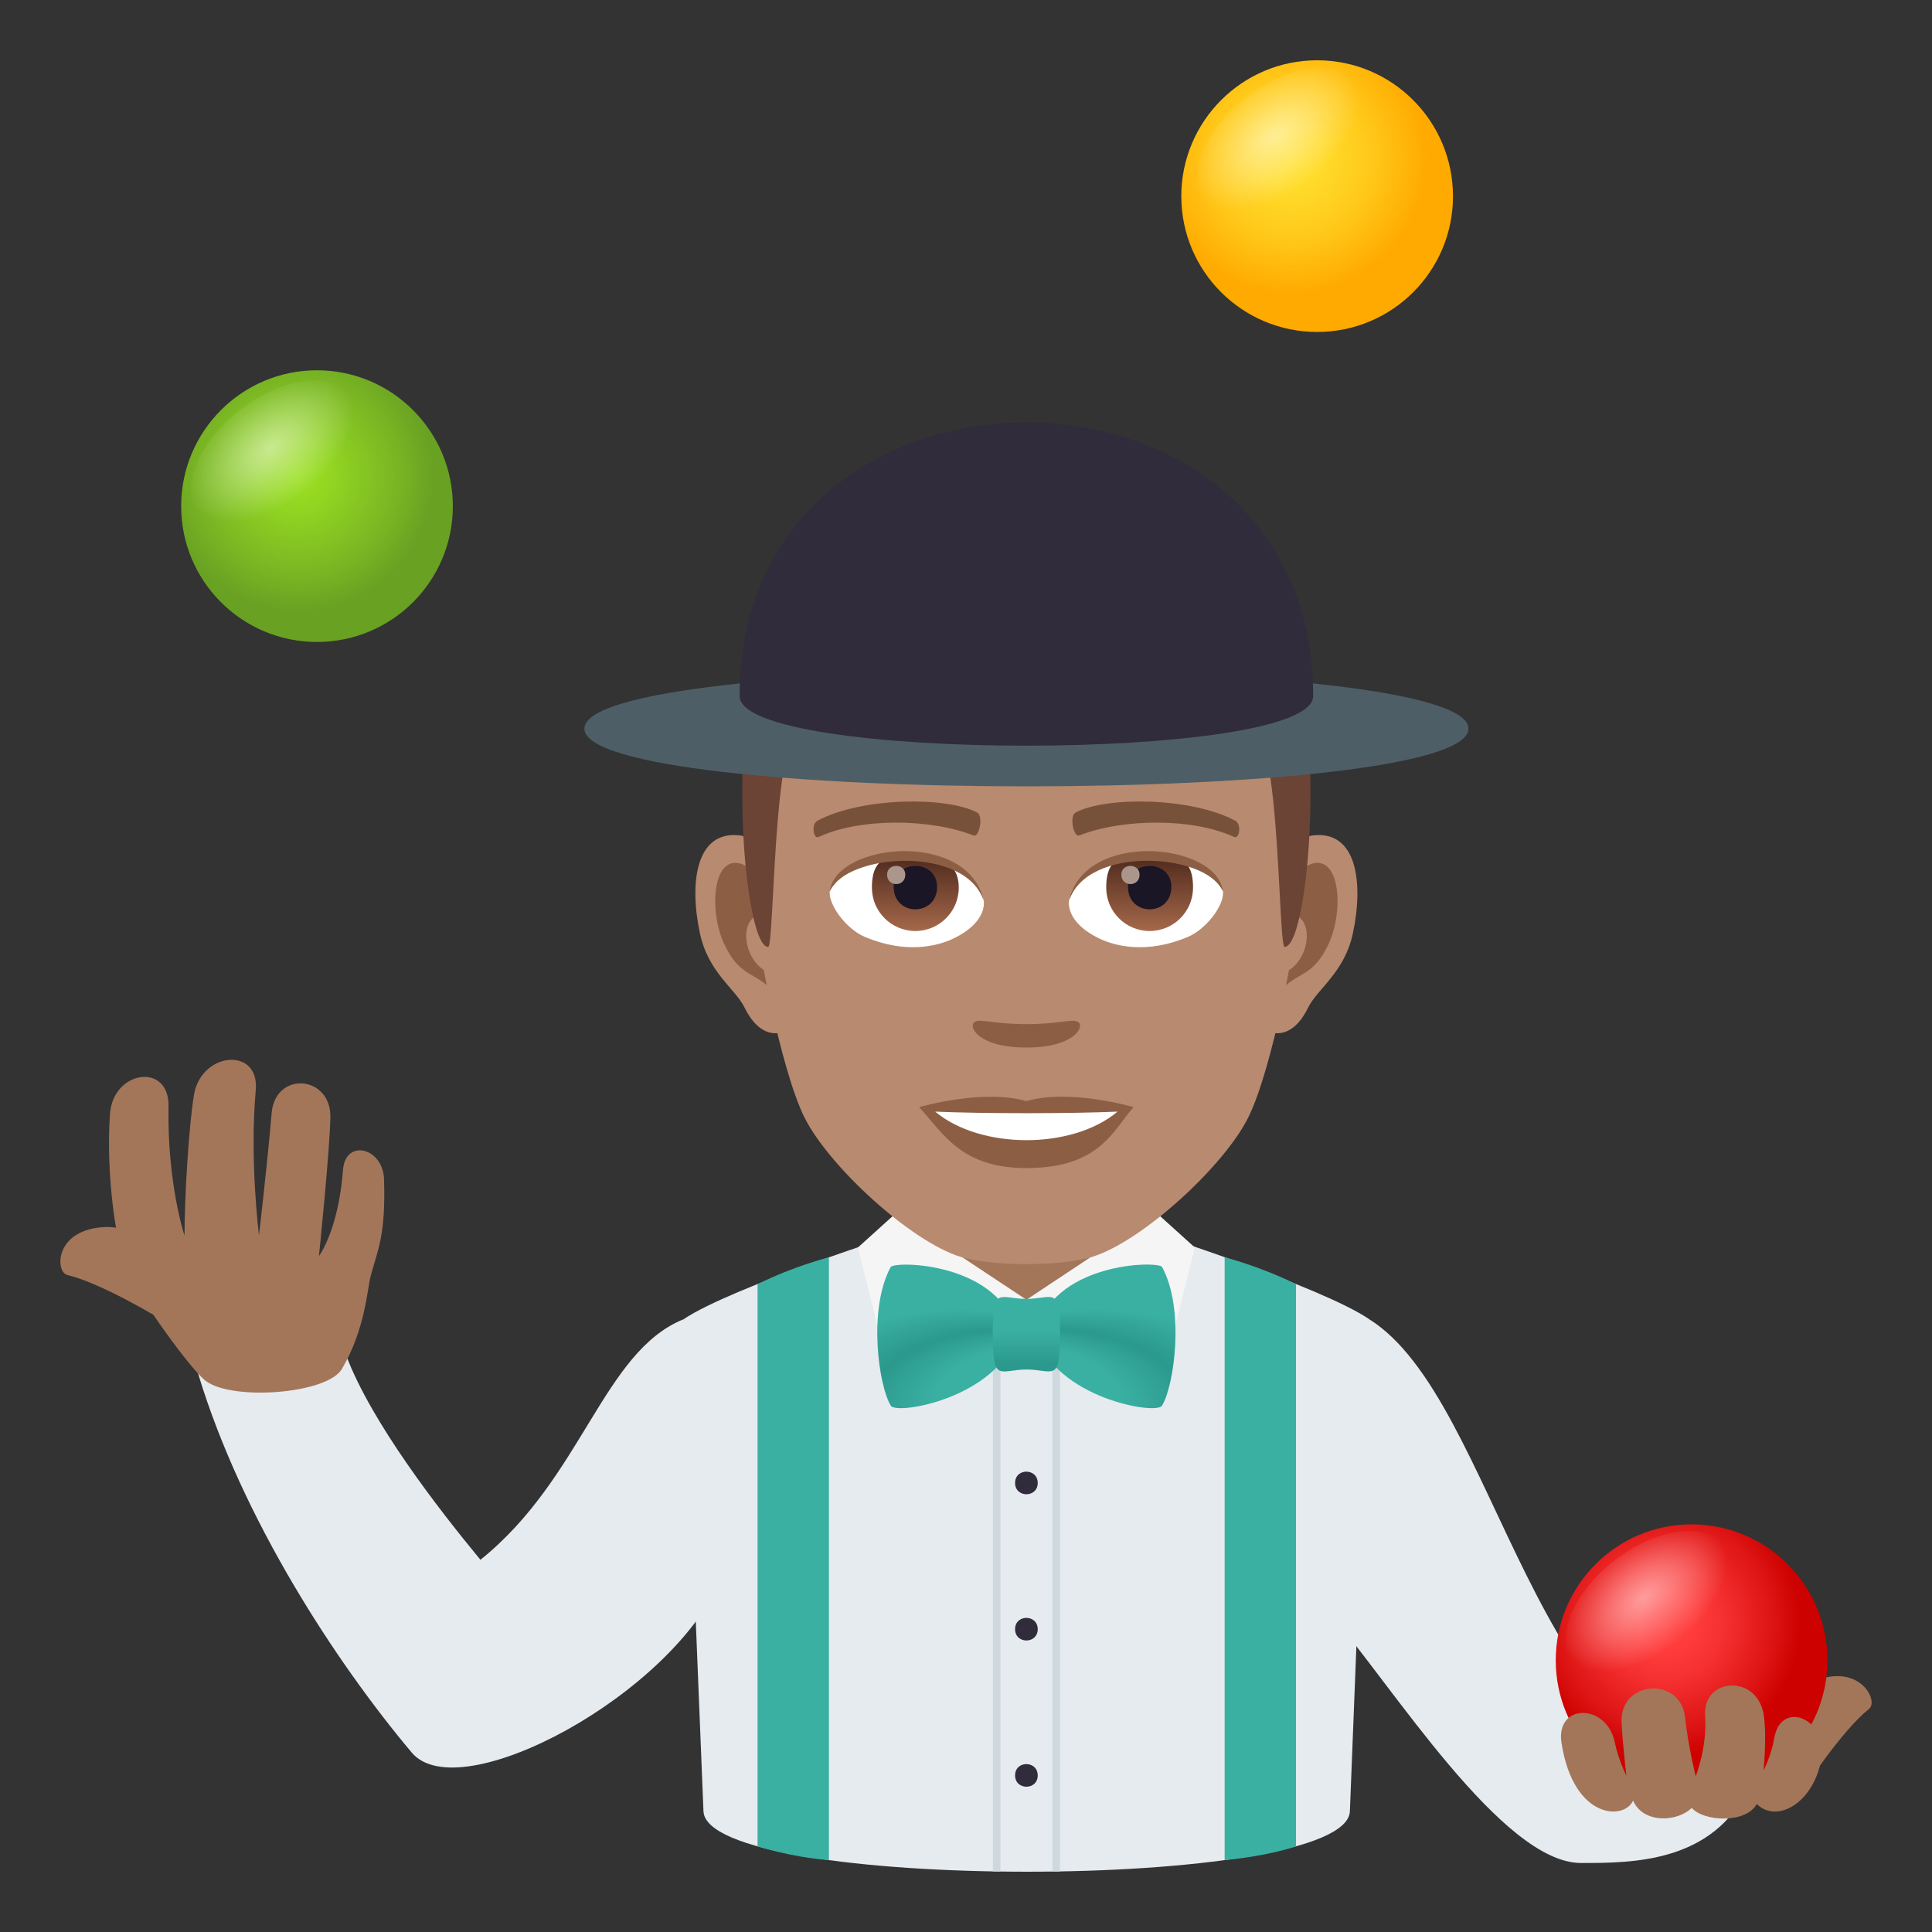 <?xml version="1.0" encoding="utf-8"?>
<!-- Generator: Adobe Illustrator 15.0.0, SVG Export Plug-In . SVG Version: 6.00 Build 0)  -->
<!DOCTYPE svg PUBLIC "-//W3C//DTD SVG 1.1//EN" "http://www.w3.org/Graphics/SVG/1.1/DTD/svg11.dtd">
<svg version="1.1" id="Layer_1" xmlns:x="http://ns.adobe.com/Extensibility/1.0/" xmlns:i="http://ns.adobe.com/AdobeIllustrator/10.0/" xmlns:graph="http://ns.adobe.com/Graphs/1.0/"
	 xmlns="http://www.w3.org/2000/svg" xmlns:xlink="http://www.w3.org/1999/xlink" xmlns:a="http://ns.adobe.com/AdobeSVGViewerExtensions/3.0/"
	 x="0px" y="0px" width="64px" height="64px" viewBox="0 0 64 64" enable-background="new 0 0 64 64" xml:space="preserve">
<rect x="0" y="0" width="64" height="64" fill="#333333" stroke="none"/>
<path fill="#E6EBEF" d="M22.644,43.701c-2.673,1.084-3.35,5.258-6.729,7.969c-1.406-1.703-3.587-4.521-4.437-6.74
	c0,0-3.385-0.672-4.916,0.57c1.453,4.814,4.578,9.586,7.078,12.557c1.582,1.881,8.688-1.941,10.268-5.82
	C23.907,52.236,24.169,50.5,22.644,43.701z"/>
<path fill="#A3765A" d="M5.378,43.73c0.449,0.211,1.611-2.158,1.16-2.369c0,0-2.299-0.738-3.023-0.715
	c-1.713,0.055-1.693,1.486-1.287,1.588C3.411,42.521,5.378,43.73,5.378,43.73z"/>
<path fill="#A3765A" d="M5.583,36.646c-0.049,2.545,0.529,4.285,0.529,4.285c0-1.25,0.141-3.623,0.313-4.66
	c0.238-1.436,2.178-1.604,2.047-0.158c-0.209,2.311,0.107,4.803,0.107,4.803s0.262-2.199,0.42-4.049
	c0.123-1.398,1.973-1.254,1.945,0.148c-0.021,1.131-0.379,4.594-0.379,4.594s0.641-0.834,0.797-2.852
	c0.082-1.053,1.324-0.74,1.359,0.301c0.061,1.854-0.203,2.326-0.438,3.197c-0.125,0.465-0.176,1.764-0.957,3.094
	c-0.484,0.824-3.6,1.061-4.5,0.404c-0.508-0.373-2.197-2.746-2.574-3.559c-0.41-0.881-0.748-3.271-0.609-5.289
	C3.743,35.449,5.61,35.186,5.583,36.646z"/>
<path fill="#E6EBEF" d="M45.357,43.701c4.265,2.668,5.409,14.734,12.579,15.484c-1.176,2.533-3.877,2.529-5.563,2.529
	c-2.604,0-6.242-5.859-8.354-8.313C44.021,53.402,43.832,50.5,45.357,43.701z"/>
<path fill="#E6EBEF" d="M22.644,43.701c1.598-1.072,7.313-2.895,7.313-2.895h8.141c0,0,5.674,1.816,7.261,2.895l-0.642,16.295
	c-0.094,2.678-21.317,2.674-21.414,0L22.644,43.701z"/>
<rect x="34.862" y="40.807" fill="#CFD8DD" width="0.25" height="21.189"/>
<rect x="32.89" y="40.807" fill="#CFD8DD" width="0.25" height="21.189"/>
<path fill="#3AB0A2" d="M25.095,42.541c1.178-0.592,2.364-0.891,2.364-0.891v19.969c-1.287-0.102-2.364-0.457-2.364-0.457V42.541z"
	/>
<path fill="#3AB0A2" d="M42.932,42.541c-1.177-0.592-2.364-0.891-2.364-0.891v19.969c1.526-0.148,2.364-0.459,2.364-0.459V42.541z"
	/>
<path fill="#A3765A" d="M59.759,59.258c-0.313,0.375-2.43-1.277-2.121-1.654c0,0,1.74-1.619,2.404-1.896
	c1.568-0.658,2.197,0.639,1.877,0.896C60.983,57.355,59.759,59.258,59.759,59.258z"/>
<radialGradient id="SVGID_1_" cx="55.161" cy="53.746" r="4.5" gradientUnits="userSpaceOnUse">
	<stop  offset="0.212" style="stop-color:#FF3B3B"/>
	<stop  offset="0.418" style="stop-color:#F63131"/>
	<stop  offset="0.771" style="stop-color:#DE1615"/>
	<stop  offset="1" style="stop-color:#CC0100"/>
	<a:midPointStop  offset="0.212" style="stop-color:#FF3B3B"/>
	<a:midPointStop  offset="0.588" style="stop-color:#FF3B3B"/>
	<a:midPointStop  offset="1" style="stop-color:#CC0100"/>
</radialGradient>
<path fill="url(#SVGID_1_)" d="M56.036,50.496c-2.482,0-4.5,2.018-4.5,4.504c0,2.484,2.018,4.496,4.5,4.496
	c2.484,0,4.5-2.012,4.5-4.496C60.536,52.514,58.521,50.496,56.036,50.496z"/>
<radialGradient id="SVGID_2_" cx="633.461" cy="-21.3" r="3.202" gradientTransform="matrix(0.358 0.465 -0.792 0.61 -189.208 -228.648)" gradientUnits="userSpaceOnUse">
	<stop  offset="0" style="stop-color:#FFFFFF"/>
	<stop  offset="1" style="stop-color:#FFFFFF;stop-opacity:0"/>
	<a:midPointStop  offset="0" style="stop-color:#FFFFFF"/>
	<a:midPointStop  offset="0.486" style="stop-color:#FFFFFF"/>
	<a:midPointStop  offset="1" style="stop-color:#FFFFFF;stop-opacity:0"/>
</radialGradient>
<path opacity="0.5" fill="url(#SVGID_2_)" d="M55.786,54.662c-1.402,1.078-3.051,1.285-3.684,0.463
	c-0.635-0.824-0.014-2.365,1.389-3.443c1.401-1.08,3.051-1.287,3.685-0.465C57.811,52.041,57.187,53.582,55.786,54.662z"/>
<path fill="#A3765A" d="M58.774,57.58c-0.1,0.586-0.354,1.068-0.354,1.068s0.119-1.201,0-1.871
	c-0.236-1.324-2.025-1.211-1.936,0.066c0.074,1.043-0.311,1.998-0.311,1.998s-0.244-0.955-0.354-1.953
	c-0.15-1.375-2.166-1.219-2.102,0.162c0.037,0.762,0.16,1.775,0.16,1.775s-0.262-0.516-0.387-1.113
	c-0.27-1.297-1.967-1.293-1.764,0.021c0.396,2.555,2.09,2.568,2.371,1.914c0.338,0.775,1.477,0.709,1.943,0.242
	c0.385,0.451,1.789,0.533,2.156-0.129c0.691,0.676,1.924-0.08,2.143-1.535C60.538,56.934,58.993,56.291,58.774,57.58z"/>
<rect x="29.677" y="38.367" fill="#A3765A" width="8.647" height="4.689"/>
<path fill="#F5F5F5" d="M38.323,40.189l1.256,1.135l-1.08,4.318L34,43.057L38.323,40.189z"/>
<path fill="#F5F5F5" d="M29.677,40.189l-1.256,1.135l1.08,4.318l4.5-2.586L29.677,40.189z"/>
<radialGradient id="SVGID_3_" cx="585.345" cy="-103.736" r="14.899" fx="573.424" fy="-98.331" gradientTransform="matrix(-0.867 -1.000000e-004 -5.047310e-005 -0.525 534.143 -5.673)" gradientUnits="userSpaceOnUse">
	<stop  offset="0.261" style="stop-color:#3AB0A2"/>
	<stop  offset="0.364" style="stop-color:#2B998D"/>
	<stop  offset="0.503" style="stop-color:#3AB0A2"/>
	<a:midPointStop  offset="0.261" style="stop-color:#3AB0A2"/>
	<a:midPointStop  offset="0.5" style="stop-color:#3AB0A2"/>
	<a:midPointStop  offset="0.364" style="stop-color:#2B998D"/>
	<a:midPointStop  offset="0.5" style="stop-color:#2B998D"/>
	<a:midPointStop  offset="0.503" style="stop-color:#3AB0A2"/>
</radialGradient>
<path fill="url(#SVGID_3_)" d="M33.689,44.203c-0.646,2.105-3.98,2.676-4.177,2.365c-0.4-0.631-0.771-3.184-0.008-4.594
	C29.622,41.758,33.196,41.807,33.689,44.203z"/>
<radialGradient id="SVGID_4_" cx="107.111" cy="-103.409" r="14.905" fx="95.185" fy="-98.001" gradientTransform="matrix(0.867 -3.000000e-004 1.514193e-004 -0.525 -51.408 -5.529)" gradientUnits="userSpaceOnUse">
	<stop  offset="0.261" style="stop-color:#3AB0A2"/>
	<stop  offset="0.364" style="stop-color:#2B998D"/>
	<stop  offset="0.503" style="stop-color:#3AB0A2"/>
	<a:midPointStop  offset="0.261" style="stop-color:#3AB0A2"/>
	<a:midPointStop  offset="0.5" style="stop-color:#3AB0A2"/>
	<a:midPointStop  offset="0.364" style="stop-color:#2B998D"/>
	<a:midPointStop  offset="0.5" style="stop-color:#2B998D"/>
	<a:midPointStop  offset="0.503" style="stop-color:#3AB0A2"/>
</radialGradient>
<path fill="url(#SVGID_4_)" d="M34.311,44.203c0.646,2.105,3.981,2.676,4.179,2.365c0.398-0.631,0.77-3.186,0.007-4.596
	C38.378,41.756,34.806,41.807,34.311,44.203z"/>
<linearGradient id="SVGID_5_" gradientUnits="userSpaceOnUse" x1="71.795" y1="45.585" x2="71.795" y2="43.115" gradientTransform="matrix(1.136 -2.000000e-004 -2.000000e-004 1 -47.544 -0.138)">
	<stop  offset="0.097" style="stop-color:#2B998D"/>
	<stop  offset="0.551" style="stop-color:#3AB0A2"/>
	<a:midPointStop  offset="0.097" style="stop-color:#2B998D"/>
	<a:midPointStop  offset="0.5" style="stop-color:#2B998D"/>
	<a:midPointStop  offset="0.551" style="stop-color:#3AB0A2"/>
</linearGradient>
<path fill="url(#SVGID_5_)" d="M34.003,45.367c-0.895,0.002-1.114,0.477-1.119-1.168c0-1.646,0.223-1.17,1.116-1.172
	c0.894,0,1.114-0.477,1.116,1.17C35.118,45.838,34.896,45.367,34.003,45.367z"/>
<path fill="#302C3B" d="M33.626,49.125c-0.001-0.5,0.748-0.5,0.75,0C34.376,49.623,33.627,49.625,33.626,49.125z"/>
<path fill="#302C3B" d="M33.626,53.969c-0.001-0.5,0.748-0.5,0.75,0C34.376,54.467,33.627,54.469,33.626,53.969z"/>
<path fill="#302C3B" d="M33.626,58.813c-0.001-0.5,0.748-0.5,0.75,0C34.376,59.311,33.627,59.313,33.626,58.813z"/>
<radialGradient id="SVGID_6_" cx="42.757" cy="5.247" r="4.5" gradientUnits="userSpaceOnUse">
	<stop  offset="0" style="stop-color:#FFE02E"/>
	<stop  offset="0.249" style="stop-color:#FFDA29"/>
	<stop  offset="0.586" style="stop-color:#FFC91A"/>
	<stop  offset="0.971" style="stop-color:#FFAC02"/>
	<stop  offset="1" style="stop-color:#FFAA00"/>
	<a:midPointStop  offset="0" style="stop-color:#FFE02E"/>
	<a:midPointStop  offset="0.642" style="stop-color:#FFE02E"/>
	<a:midPointStop  offset="1" style="stop-color:#FFAA00"/>
</radialGradient>
<path fill="url(#SVGID_6_)" d="M43.632,1.997c-2.482,0-4.5,2.018-4.5,4.504c0,2.484,2.018,4.496,4.5,4.496
	c2.484,0,4.5-2.012,4.5-4.496C48.132,4.014,46.116,1.997,43.632,1.997z"/>
<radialGradient id="SVGID_7_" cx="555.402" cy="-41.19" r="3.203" gradientTransform="matrix(0.358 0.465 -0.792 0.61 -189.208 -228.648)" gradientUnits="userSpaceOnUse">
	<stop  offset="0" style="stop-color:#FFFFFF"/>
	<stop  offset="1" style="stop-color:#FFFFFF;stop-opacity:0"/>
	<a:midPointStop  offset="0" style="stop-color:#FFFFFF"/>
	<a:midPointStop  offset="0.486" style="stop-color:#FFFFFF"/>
	<a:midPointStop  offset="1" style="stop-color:#FFFFFF;stop-opacity:0"/>
</radialGradient>
<path opacity="0.5" fill="url(#SVGID_7_)" d="M43.581,6.2c-1.402,1.078-3.053,1.287-3.686,0.463s-0.012-2.363,1.389-3.443
	c1.402-1.08,3.053-1.285,3.686-0.463C45.604,3.579,44.981,5.122,43.581,6.2z"/>
<radialGradient id="SVGID_8_" cx="9.876" cy="15.766" r="4.5" gradientUnits="userSpaceOnUse">
	<stop  offset="0" style="stop-color:#9BE022"/>
	<stop  offset="0.267" style="stop-color:#91D422"/>
	<stop  offset="0.747" style="stop-color:#78B423"/>
	<stop  offset="1" style="stop-color:#69A123"/>
	<a:midPointStop  offset="0" style="stop-color:#9BE022"/>
	<a:midPointStop  offset="0.576" style="stop-color:#9BE022"/>
	<a:midPointStop  offset="1" style="stop-color:#69A123"/>
</radialGradient>
<path fill="url(#SVGID_8_)" d="M10.501,12.266c-2.484,0-4.5,2.016-4.5,4.502s2.016,4.498,4.5,4.498c2.482,0,4.5-2.012,4.5-4.498
	S12.983,12.266,10.501,12.266z"/>
<radialGradient id="SVGID_9_" cx="534.75" cy="-8.47" r="3.202" gradientTransform="matrix(0.358 0.465 -0.792 0.61 -189.208 -228.648)" gradientUnits="userSpaceOnUse">
	<stop  offset="0" style="stop-color:#FFFFFF"/>
	<stop  offset="1" style="stop-color:#FFFFFF;stop-opacity:0"/>
	<a:midPointStop  offset="0" style="stop-color:#FFFFFF"/>
	<a:midPointStop  offset="0.486" style="stop-color:#FFFFFF"/>
	<a:midPointStop  offset="1" style="stop-color:#FFFFFF;stop-opacity:0"/>
</radialGradient>
<path opacity="0.5" fill="url(#SVGID_9_)" d="M10.253,16.547c-1.402,1.08-3.051,1.287-3.684,0.463
	c-0.635-0.822-0.014-2.363,1.389-3.443c1.402-1.078,3.051-1.285,3.684-0.463C12.276,13.928,11.653,15.471,10.253,16.547z"/>
<path id="Path_2067_" fill="#B88A6F" d="M43.489,27.674c-1.469,0.178-2.529,5.088-1.605,6.382c0.131,0.182,0.887,0.471,1.447-0.674
	c0.311-0.632,1.207-1.162,1.486-2.468C45.173,29.241,44.95,27.499,43.489,27.674z"/>
<path id="Path_2066_" fill="#B88A6F" d="M24.511,27.674c1.469,0.178,2.529,5.088,1.605,6.382c-0.129,0.182-0.885,0.471-1.449-0.674
	c-0.309-0.632-1.205-1.162-1.482-2.468C22.827,29.241,23.05,27.499,24.511,27.674z"/>
<path id="Path_2065_" fill="#8C5F44" d="M43.45,28.614c-0.383,0.121-0.803,0.705-1.029,1.674c1.34-0.289,1.006,1.939-0.16,1.982
	c0.012,0.225,0.027,0.453,0.055,0.695c0.561-0.813,1.131-0.486,1.695-1.695C44.521,30.178,44.399,28.319,43.45,28.614z"/>
<path id="Path_2064_" fill="#8C5F44" d="M25.579,30.286c-0.229-0.967-0.645-1.551-1.029-1.672c-0.947-0.295-1.07,1.564-0.561,2.656
	c0.564,1.209,1.135,0.883,1.697,1.695c0.027-0.242,0.043-0.473,0.051-0.697C24.585,32.213,24.255,30.012,25.579,30.286z"/>
<path id="Path_2063_" fill="#B88A6F" d="M33.999,18.233c-6.363,0-9.43,4.807-9.047,11.488c0.076,1.346,0.912,5.732,1.701,7.304
	c0.807,1.611,3.506,4.094,5.158,4.607c1.045,0.324,3.332,0.324,4.377,0c1.652-0.514,4.354-2.996,5.158-4.607
	c0.791-1.572,1.625-5.957,1.701-7.304C43.433,23.04,40.366,18.233,33.999,18.233z"/>
<path id="Path_2062_" fill="#78513A" d="M40.915,27.184c-1.455-0.771-4.24-0.809-5.279-0.271c-0.223,0.104-0.074,0.832,0.113,0.764
	c1.443-0.57,3.777-0.584,5.131,0.049C41.062,27.807,41.136,27.292,40.915,27.184z"/>
<path id="Path_2061_" fill="#78513A" d="M27.085,27.184c1.455-0.771,4.24-0.809,5.279-0.271c0.223,0.104,0.076,0.832-0.113,0.764
	c-1.447-0.57-3.777-0.584-5.133,0.049C26.94,27.807,26.866,27.292,27.085,27.184z"/>
<path id="Path_2060_" fill="#8C5F44" d="M35.718,33.857c-0.182-0.125-0.607,0.068-1.719,0.068c-1.107,0-1.535-0.193-1.717-0.068
	c-0.217,0.154,0.129,0.844,1.717,0.844C35.589,34.701,35.937,34.012,35.718,33.857z"/>
<path id="Path_2059_" fill="#8C5F44" d="M33.999,36.477c-1.43-0.42-3.551,0.199-3.551,0.199c0.807,0.879,1.398,2.018,3.551,2.018
	c2.469,0,2.887-1.293,3.553-2.018C37.552,36.676,35.433,36.053,33.999,36.477z"/>
<path id="Path_2058_" fill="#FFFFFF" d="M30.979,36.824c1.502,1.256,4.533,1.266,6.041,0C35.421,36.893,32.591,36.893,30.979,36.824
	z"/>
<path fill="#8F604D" d="M42.13,19.825c-1.393-1.883-3.943-3.344-8.131-3.344c-4.184,0-6.734,1.461-8.127,3.344
	C23.899,22.489,44.101,22.489,42.13,19.825z"/>
<linearGradient id="SVGID_10_" gradientUnits="userSpaceOnUse" x1="34" y1="31.368" x2="34" y2="19.027">
	<stop  offset="0.5" style="stop-color:#6B4435"/>
	<stop  offset="0.679" style="stop-color:#744B3B"/>
	<stop  offset="0.971" style="stop-color:#8C5E4B"/>
	<stop  offset="1" style="stop-color:#8F604D"/>
	<a:midPointStop  offset="0.5" style="stop-color:#6B4435"/>
	<a:midPointStop  offset="0.6" style="stop-color:#6B4435"/>
	<a:midPointStop  offset="1" style="stop-color:#8F604D"/>
</linearGradient>
<path fill="url(#SVGID_10_)" d="M42.13,19.825c-1.393-1.883-3.943,0.158-8.131,0.158c-4.184,0-6.734-2.041-8.127-0.158
	c-1.973,2.664-1.303,11.543-0.426,11.543c0.139,0,0.16-3.105,0.426-5.254c0.215-1.75,0.631-3.445,1.111-3.723
	c1.461-0.848,4.277,0.363,7.016,0.363c2.74,0,5.559-1.211,7.02-0.363c0.479,0.277,0.893,1.973,1.111,3.723
	c0.266,2.148,0.285,5.254,0.424,5.254C43.431,31.368,44.101,22.489,42.13,19.825z"/>
<path id="Path_2057_" fill="#FFFFFF" d="M32.587,29.807c0.055,0.42-0.23,0.918-1.021,1.291c-0.502,0.236-1.545,0.518-2.918-0.063
	c-0.613-0.258-1.213-1.064-1.16-1.512C28.231,28.122,31.892,27.917,32.587,29.807z"/>
<linearGradient id="Oval_1_" gradientUnits="userSpaceOnUse" x1="-423.807" y1="477.57" x2="-423.807" y2="477.95" gradientTransform="matrix(6.57 0 0 -6.57 2814.78 3168.528)">
	<stop  offset="0" style="stop-color:#A6694A"/>
	<stop  offset="1" style="stop-color:#4F2A1E"/>
	<a:midPointStop  offset="0" style="stop-color:#A6694A"/>
	<a:midPointStop  offset="0.5" style="stop-color:#A6694A"/>
	<a:midPointStop  offset="1" style="stop-color:#4F2A1E"/>
</linearGradient>
<path id="Oval_168_" fill="url(#Oval_1_)" d="M30.321,28.346c0.795,0,1.439,0.219,1.439,1.057c0,0.793-0.645,1.438-1.439,1.438
	c-0.793,0-1.438-0.645-1.438-1.438C28.884,28.299,29.528,28.346,30.321,28.346z"/>
<path id="Path_2056_" fill="#1A1626" d="M29.604,29.377c0,0.994,1.438,0.994,1.438,0C31.042,28.454,29.604,28.454,29.604,29.377z"/>
<path id="Path_2055_" fill="#AB968C" d="M29.386,28.973c0,0.418,0.604,0.418,0.604,0C29.989,28.588,29.386,28.588,29.386,28.973z"/>
<path id="Path_2054_" fill="#8C5F44" d="M32.593,29.862c-0.584-1.877-4.564-1.6-5.105-0.338
	C27.688,27.909,32.097,27.481,32.593,29.862z"/>
<path id="Path_2053_" fill="#FFFFFF" d="M35.413,29.807c-0.053,0.42,0.232,0.918,1.021,1.291c0.502,0.236,1.547,0.518,2.918-0.063
	c0.615-0.258,1.215-1.064,1.16-1.512C39.771,28.122,36.11,27.917,35.413,29.807z"/>
<linearGradient id="Oval_2_" gradientUnits="userSpaceOnUse" x1="-425.325" y1="477.57" x2="-425.325" y2="477.95" gradientTransform="matrix(6.57 0 0 -6.57 2832.511 3168.528)">
	<stop  offset="0" style="stop-color:#A6694A"/>
	<stop  offset="1" style="stop-color:#4F2A1E"/>
	<a:midPointStop  offset="0" style="stop-color:#A6694A"/>
	<a:midPointStop  offset="0.5" style="stop-color:#A6694A"/>
	<a:midPointStop  offset="1" style="stop-color:#4F2A1E"/>
</linearGradient>
<path id="Oval_167_" fill="url(#Oval_2_)" d="M38.083,28.346c0.795,0,1.438-0.047,1.438,1.057c0,0.793-0.643,1.438-1.438,1.438
	s-1.438-0.645-1.438-1.438C36.646,28.299,37.288,28.346,38.083,28.346z"/>
<path id="Path_2052_" fill="#1A1626" d="M37.366,29.377c0,0.994,1.436,0.994,1.436,0C38.802,28.454,37.366,28.454,37.366,29.377z"/>
<path id="Path_2051_" fill="#AB968C" d="M37.146,28.973c0,0.418,0.604,0.418,0.604,0C37.749,28.588,37.146,28.588,37.146,28.973z"/>
<path id="Path_2050_" fill="#8C5F44" d="M35.407,29.862c0.582-1.875,4.561-1.607,5.105-0.338
	C40.312,27.909,35.903,27.481,35.407,29.862z"/>
<path fill="#4E5E67" d="M48.644,24.137c0,2.549-29.285,2.549-29.285,0S48.644,21.588,48.644,24.137z"/>
<path fill="#302C3B" d="M43.501,23.057c0,2.193-19,2.193-19,0C24.501,10.975,43.501,10.975,43.501,23.057z"/>
</svg>

